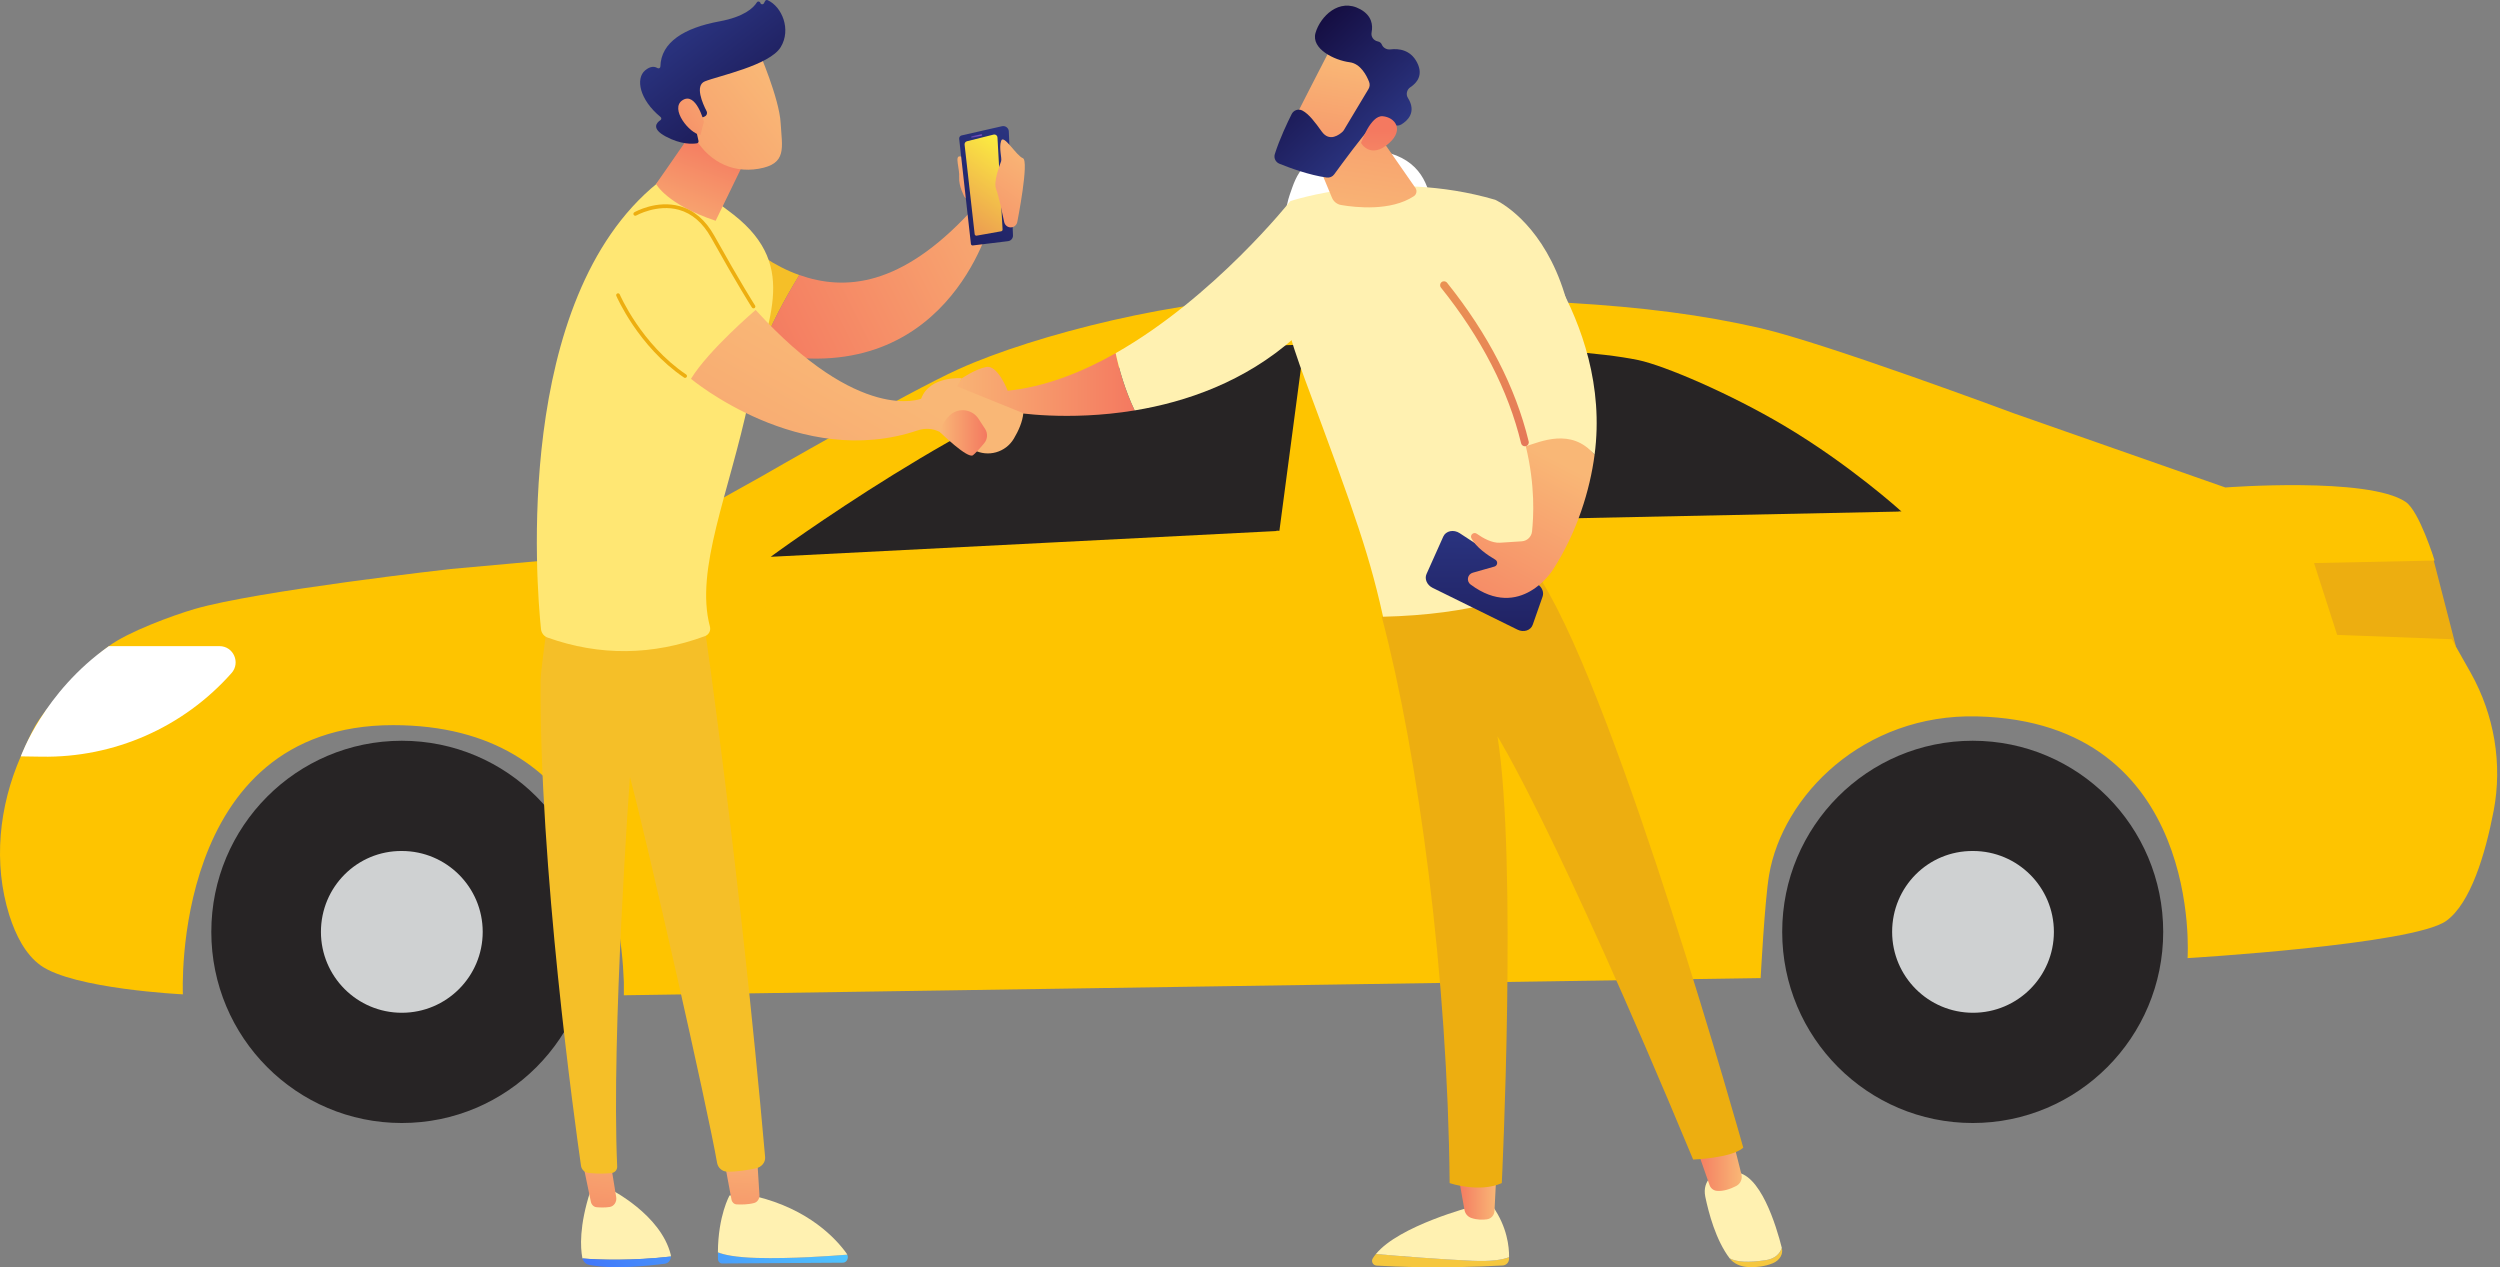<svg width="217" height="110" viewBox="0 0 217 110" fill="none" xmlns="http://www.w3.org/2000/svg">
<rect x="0" y="0" width="217" height="110" fill="#808080" stroke="none"/>
<path d="M125.391 26.238H110.4C110.4 26.238 111.349 18.566 111.946 16.913C112.515 15.313 113.03 12.955 117.909 12.955C122.328 12.955 123.602 15.042 124.09 16.913C124.551 18.783 125.391 26.238 125.391 26.238Z" fill="white"/>
<path d="M197.227 56.084H213.166L211.052 47.897H197.227V56.084Z" fill="#EDAE10"/>
<path d="M0.803 79.423C-0.606 74.896 -0.091 69.99 1.806 65.653C2.294 64.541 2.755 63.511 3.107 62.915C4.327 60.936 7.58 57.466 9.451 56.083C11.077 54.864 14.954 53.427 16.905 52.858C22.3 51.285 39.134 49.388 39.134 49.388L54.151 48.032L66.079 41.364C66.079 41.364 78.766 34.045 83.211 32.039C89.853 29.03 102.756 25.804 111.674 25.804C131.978 25.804 142.794 26.183 152.824 28.488C158.463 29.789 174.754 35.861 174.754 35.861L193.161 42.313C193.161 42.313 205.549 41.364 208.802 43.56C209.995 44.346 211.323 48.656 211.323 48.656L200.859 48.873L202.865 55.108L212.814 55.487L214.467 58.415C216.501 62.047 217.232 66.303 216.446 70.396C215.714 74.191 214.44 78.42 212.326 79.938C209.452 81.999 189.881 83.164 189.881 83.164C189.881 83.164 191.29 62.671 171.61 62.183C161.743 61.939 154.722 69.068 153.556 75.954C153.177 78.176 152.824 84.899 152.824 84.899L54.179 86.39C54.151 86.39 54.179 86.39 54.179 86.39H54.151V85.251C53.907 78.664 51.658 62.942 34.119 62.942C14.764 62.942 15.875 86.309 15.875 86.309C15.875 86.309 6.36 85.848 3.514 83.788C2.213 82.839 1.372 81.212 0.803 79.423Z" fill="#FEC400"/>
<path d="M118.994 45.349L119.942 30.006C119.942 30.006 135.638 29.897 142.198 31.253C144.502 31.741 150.195 34.18 154.857 36.945C160.577 40.334 165.05 44.4 165.05 44.4L118.994 45.349Z" fill="#272425"/>
<path d="M111.051 46.081L113.192 29.924C113.192 29.924 105.141 29.924 96.738 31.985C85.326 34.777 66.892 48.331 66.892 48.331L111.051 46.081Z" fill="#272425"/>
<path d="M111.051 46.081L108.259 78.583" stroke="#FEC400" stroke-width="0.5" stroke-miterlimit="10"/>
<path d="M153.285 78.041L53.501 79.667" stroke="#FEC400" stroke-width="0.5" stroke-miterlimit="10"/>
<path d="M66.892 48.331L62.04 78.854" stroke="#FEC400" stroke-width="0.5" stroke-miterlimit="10"/>
<path d="M165.05 44.427L163.993 63.186" stroke="#FEC400" stroke-width="0.5" stroke-miterlimit="10"/>
<path d="M150.874 55.046H159.251V52.01H150.874V55.046Z" fill="#FEC400"/>
<path d="M97.228 55.046H105.605V52.01H97.228V55.046Z" fill="#FEC400"/>
<path d="M9.45 56.084H19.047C20.267 56.084 20.89 57.52 20.104 58.415C15.929 63.132 9.911 65.788 3.595 65.68L1.806 65.653C1.806 65.653 3.785 60.068 9.45 56.084Z" fill="white"/>
<path d="M154.695 80.887C154.695 90.05 162.095 97.477 171.23 97.477C180.366 97.477 187.766 90.05 187.766 80.887C187.766 71.725 180.366 64.297 171.23 64.297C162.095 64.297 154.695 71.725 154.695 80.887Z" fill="#272425"/>
<path d="M164.237 80.887C164.237 84.764 167.381 87.908 171.257 87.908C175.134 87.908 178.278 84.764 178.278 80.887C178.278 77.011 175.134 73.866 171.257 73.866C167.354 73.839 164.237 76.984 164.237 80.887Z" fill="#CFD1D2"/>
<path d="M18.342 80.887C18.342 90.05 25.742 97.477 34.878 97.477C44.013 97.477 51.414 90.05 51.414 80.887C51.414 71.725 44.013 64.297 34.878 64.297C25.742 64.297 18.342 71.725 18.342 80.887Z" fill="#272425"/>
<path d="M27.857 80.887C27.857 84.764 31.001 87.908 34.878 87.908C38.754 87.908 41.899 84.764 41.899 80.887C41.899 77.011 38.754 73.866 34.878 73.866C31.001 73.839 27.857 76.984 27.857 80.887Z" fill="#CFD1D2"/>
<path d="M58.236 109.067C58.236 109.008 58.233 108.95 58.218 108.89C57.339 105.403 52.978 103.23 52.978 103.23L51.25 103.366C50.256 106.44 50.384 108.326 50.544 109.165C50.548 109.189 50.555 109.211 50.561 109.234C51.987 109.361 54.921 109.444 58.236 109.067Z" fill="#FFF1B1"/>
<path d="M50.562 109.23C50.638 109.51 50.845 109.728 51.11 109.784C53.138 110.212 56.361 109.868 57.714 109.69C58.012 109.651 58.231 109.375 58.236 109.063C54.921 109.441 51.987 109.358 50.562 109.23Z" fill="url(#paint0_linear_48_769)"/>
<path d="M50.555 100.783L51.287 104.311C51.34 104.57 51.539 104.763 51.779 104.786C52.074 104.813 52.492 104.829 52.913 104.768C53.291 104.713 53.554 104.328 53.487 103.916L52.978 100.783H50.555Z" fill="url(#paint1_linear_48_769)"/>
<path d="M65.72 109.189C63.811 109.136 62.825 108.911 62.314 108.702C62.313 108.892 62.314 109.085 62.32 109.286C62.327 109.5 62.485 109.67 62.68 109.669L73.159 109.602C73.494 109.6 73.689 109.211 73.544 108.904C72.171 109.017 68.671 109.271 65.72 109.189Z" fill="url(#paint2_linear_48_769)"/>
<path d="M73.544 108.904C73.531 108.877 73.521 108.85 73.502 108.824C72.577 107.53 70.22 104.952 65.562 103.834L63.327 103.763C63.327 103.763 62.332 105.495 62.314 108.701C62.824 108.91 63.811 109.135 65.72 109.189C68.671 109.271 72.171 109.017 73.544 108.904Z" fill="#FFF1B1"/>
<path d="M62.814 100.478C62.849 100.643 63.315 103.154 63.494 104.127C63.537 104.358 63.717 104.527 63.932 104.54C64.314 104.561 64.931 104.564 65.462 104.419C65.748 104.341 65.941 104.049 65.92 103.725L65.67 99.754L62.814 100.478Z" fill="url(#paint3_linear_48_769)"/>
<path d="M61.121 54.128C61.121 54.128 64.194 75.274 66.413 100.438C66.454 100.906 66.081 101.314 65.621 101.411C64.943 101.554 63.947 101.724 63.123 101.701C62.683 101.689 62.315 101.362 62.241 100.927C61.485 96.49 56.093 72.678 54.678 67.438C54.678 67.438 53.052 89.699 53.572 101.248C53.585 101.535 53.375 101.784 53.089 101.818C52.656 101.867 51.964 101.906 51.083 101.812C50.749 101.776 50.479 101.523 50.431 101.19C49.893 97.435 46.794 75.084 46.926 58.983C46.934 58.076 47.99 50.616 47.99 50.616L61.121 54.128Z" fill="#F5BF28"/>
<path d="M87.469 33.914C87.469 33.914 86.608 31.647 85.603 31.854C84.598 32.062 83.499 32.835 83.499 32.835L81.884 35.021C81.884 35.021 86.416 36.809 88.011 35.785C88.011 35.785 92.641 36.586 98.487 35.625C97.641 33.836 97.137 32.045 96.841 30.655C93.879 32.333 90.689 33.586 87.469 33.914Z" fill="url(#paint4_linear_48_769)"/>
<path d="M111.993 17.464C111.993 17.464 105.365 25.823 96.84 30.654C97.136 32.044 97.641 33.835 98.487 35.624C102.909 34.897 108.027 33.164 112.365 29.311L111.993 17.464Z" fill="#FFF1B1"/>
<path d="M62.312 18.569L62.723 29.634C63.892 30.037 65.005 30.35 66.064 30.584C66.728 28.447 68.187 25.825 69.382 23.875C64.991 22.322 62.312 18.569 62.312 18.569Z" fill="#F5BF28"/>
<path d="M84.235 18.375C78.211 24.886 73.336 25.269 69.382 23.87C68.187 25.82 66.728 28.442 66.065 30.578C82.15 34.129 85.939 19.324 85.939 19.324L84.235 18.375Z" fill="url(#paint5_linear_48_769)"/>
<path d="M47.529 55.342C47.212 55.229 46.992 54.942 46.958 54.608C46.549 50.638 44.57 26.021 57.065 15.895C57.065 15.895 57.781 14.018 63.671 18.631C69.561 23.245 66.408 28.081 64.997 34.751C63.291 42.823 60.297 49.42 61.622 54.387C61.713 54.73 61.533 55.09 61.2 55.213C56.626 56.901 52.068 56.957 47.529 55.342Z" fill="#FFE773"/>
<path d="M61.939 8.52C61.935 8.87 56.946 15.965 56.946 15.965C56.946 15.965 57.842 17.731 62.117 19.165L65.808 11.568L61.939 8.52Z" fill="url(#paint6_linear_48_769)"/>
<path d="M59.977 32.881C59.977 32.881 69.443 40.818 79.664 37.355C80.299 37.14 80.992 37.187 81.584 37.499L84.522 39.053C85.756 39.705 87.283 39.277 87.999 38.079C88.407 37.395 88.755 36.614 88.825 35.866L83.074 33.536L83.498 32.83C83.498 32.83 80.691 32.592 79.956 34.606C79.956 34.606 74.609 36.834 65.59 26.902C65.591 26.902 61.499 30.385 59.977 32.881Z" fill="url(#paint7_linear_48_769)"/>
<path d="M59.467 32.802C59.436 32.802 59.404 32.794 59.377 32.774C55.391 30.078 53.516 25.727 53.497 25.683C53.462 25.6 53.501 25.506 53.583 25.471C53.666 25.436 53.761 25.474 53.796 25.557C53.813 25.6 55.654 29.865 59.558 32.506C59.632 32.556 59.652 32.656 59.602 32.731C59.57 32.777 59.519 32.802 59.467 32.802Z" fill="#EDAE10"/>
<path d="M65.404 26.767C65.35 26.767 65.298 26.741 65.267 26.693C65.255 26.675 64.037 24.777 61.718 20.619C61.005 19.341 60.068 18.531 58.933 18.213C57.053 17.687 55.241 18.697 55.222 18.707C55.145 18.75 55.046 18.724 55.001 18.646C54.957 18.568 54.984 18.469 55.062 18.425C55.14 18.381 57.004 17.336 59.017 17.9C60.24 18.242 61.244 19.103 62.002 20.461C64.315 24.609 65.528 26.5 65.54 26.518C65.588 26.593 65.567 26.694 65.492 26.742C65.464 26.759 65.434 26.767 65.404 26.767Z" fill="#EDAE10"/>
<path d="M65.867 4.456C65.867 4.456 67.642 8.539 67.761 10.681C67.881 12.824 68.342 14.215 65.867 14.646C63.392 15.078 61.307 13.843 60.178 11.709C60.178 11.709 58.408 8.419 58.805 7.072C59.202 5.726 65.867 4.456 65.867 4.456Z" fill="url(#paint8_linear_48_769)"/>
<path d="M61.024 10.175L61.164 10.113C61.343 10.034 61.42 9.821 61.33 9.646C60.981 8.971 60.3 7.424 61.18 7.063C62.312 6.598 66.799 5.682 67.767 4.088C68.697 2.556 67.873 0.579 66.634 0.016C66.551 -0.021 66.454 0.008 66.411 0.089L66.308 0.284C66.237 0.418 66.039 0.398 65.998 0.252C65.957 0.113 65.772 0.086 65.695 0.209C65.397 0.686 64.594 1.459 62.446 1.855C59.392 2.42 57.373 3.656 57.323 5.769C57.32 5.903 57.178 5.978 57.063 5.908C56.837 5.77 56.476 5.706 55.994 6.112C55.156 6.818 55.499 8.649 57.337 10.156C57.424 10.227 57.424 10.363 57.329 10.425C56.996 10.642 56.499 11.159 57.787 11.848C59.118 12.561 60.112 12.502 60.495 12.439C60.59 12.423 60.651 12.331 60.631 12.237L60.222 10.381C60.199 10.275 60.279 10.176 60.386 10.176H61.024V10.175Z" fill="url(#paint9_linear_48_769)"/>
<path d="M61.1 10.565C61.1 10.565 60.423 7.957 59.255 8.689C58.087 9.42 59.861 11.611 60.8 11.709L61.1 10.565Z" fill="url(#paint10_linear_48_769)"/>
<path d="M81.584 37.501C81.584 37.501 83.989 39.857 84.454 39.514C84.619 39.392 85.036 38.949 85.44 38.455C85.725 38.107 85.755 37.615 85.51 37.237L84.942 36.36C84.401 35.525 83.244 35.35 82.494 36.003C82.116 36.333 81.773 36.81 81.584 37.501Z" fill="url(#paint11_linear_48_769)"/>
<path d="M120.26 54.508C118.964 48.343 117.667 44.774 113.327 33.09C111.961 29.412 110.721 25.692 111.32 21.815L111.993 17.46C111.993 17.46 120.429 14.602 129.78 17.34C129.78 17.34 142.537 22.888 133.872 50.289C129.966 54.665 125.395 55.911 120.26 54.508Z" fill="#FFF1B1"/>
<path d="M113.43 11.904L115.617 17.165C115.755 17.498 116.053 17.734 116.408 17.795C117.669 18.012 120.72 18.35 122.722 17.031C122.961 16.874 123.022 16.549 122.859 16.314L118.817 10.506L113.43 11.904Z" fill="url(#paint12_linear_48_769)"/>
<path d="M115.691 3.853C115.599 3.94 111.815 11.381 111.815 11.381L116.105 13.455L120.739 6.935C120.738 6.935 117.229 2.404 115.691 3.853Z" fill="url(#paint13_linear_48_769)"/>
<path d="M118.789 7.719L116.649 11.29C116.617 11.344 116.578 11.393 116.532 11.436C116.277 11.673 115.406 12.363 114.732 11.424C114.158 10.623 113.619 9.894 113.042 9.594C112.705 9.418 112.29 9.559 112.119 9.898C111.766 10.597 111.083 12.024 110.654 13.375C110.547 13.714 110.721 14.078 111.051 14.211C111.92 14.563 113.636 15.201 115.16 15.411C115.41 15.445 115.658 15.34 115.807 15.136C116.463 14.236 118.31 11.724 118.94 11.095C119.526 10.511 120.607 10.731 121.094 10.871C121.279 10.925 121.476 10.899 121.64 10.8C122.135 10.502 122.997 9.76 122.208 8.502C122.013 8.19 122.112 7.774 122.42 7.571C122.972 7.208 123.571 6.526 123 5.421C122.423 4.303 121.392 4.202 120.689 4.288C120.379 4.326 120.063 4.163 119.944 3.873C119.891 3.744 119.786 3.635 119.591 3.595C119.223 3.52 118.981 3.183 119.054 2.814C119.178 2.181 119.084 1.359 118.075 0.803C116.224 -0.216 114.602 1.445 114.19 2.846C113.778 4.248 115.847 5.238 117.15 5.403C118.106 5.525 118.63 6.569 118.841 7.116C118.917 7.315 118.898 7.536 118.789 7.719Z" fill="url(#paint14_linear_48_769)"/>
<path d="M118.136 12.411C118.136 12.411 118.96 10 120.013 10.088C121.067 10.177 121.897 11.227 120.591 12.409C118.966 13.878 118.136 12.411 118.136 12.411Z" fill="url(#paint15_linear_48_769)"/>
<path d="M119.43 108.848C121.467 109.024 125.003 109.31 127.79 109.433C129.466 109.507 130.431 109.343 130.986 109.121C130.985 109.183 130.984 109.242 130.981 109.298C130.968 109.591 130.73 109.826 130.434 109.843C125.166 110.137 120.977 109.945 119.486 109.854C119.178 109.835 118.994 109.5 119.151 109.236C119.231 109.104 119.326 108.975 119.43 108.848Z" fill="#F5C73F"/>
<path d="M127.79 109.435C125.003 109.312 121.467 109.026 119.43 108.849C121.432 106.389 127.79 104.731 127.79 104.731H129.586C130.821 106.513 131 108.21 130.987 109.121C130.431 109.345 129.466 109.509 127.79 109.435Z" fill="#FFF1B1"/>
<path d="M129.888 101.792L129.72 105.121C129.702 105.481 129.432 105.784 129.072 105.836C128.713 105.888 128.232 105.894 127.723 105.724C127.409 105.62 127.176 105.355 127.119 105.033L126.538 101.792H129.888Z" fill="url(#paint16_linear_48_769)"/>
<path d="M153.211 109.394C154.095 109.27 154.494 108.811 154.662 108.32C154.663 108.324 154.665 108.328 154.665 108.333C154.795 108.852 154.494 109.389 153.891 109.644C153.163 109.952 152.367 110.005 151.749 109.979C151.086 109.952 150.478 109.677 150.143 109.238L150.138 109.231C150.803 109.56 151.738 109.599 153.211 109.394Z" fill="#F5C73F"/>
<path d="M149.045 101.756H150.526C152.782 101.71 154.198 106.473 154.662 108.318C154.494 108.809 154.095 109.269 153.211 109.392C151.738 109.597 150.803 109.559 150.137 109.229C148.919 107.623 148.315 105.272 148.024 103.9C147.694 102.34 149.045 101.756 149.045 101.756Z" fill="#FFF1B1"/>
<path d="M150.336 98.667L151.158 101.942C151.259 102.343 151.067 102.758 150.696 102.948C150.237 103.184 149.589 103.433 148.994 103.362C148.714 103.328 148.481 103.13 148.389 102.867L147.182 99.422L150.336 98.667Z" fill="url(#paint17_linear_48_769)"/>
<path d="M151.317 99.621C150.294 100.529 146.966 100.649 146.966 100.649C134.98 71.847 129.983 63.918 129.983 63.918C131.714 74.789 130.356 102.694 130.356 102.694C128.378 103.568 125.828 102.694 125.828 102.694C125.667 84.897 123.164 65.773 119.937 53.536C128.038 53.353 132.441 51.585 133.848 50.472C140.6 61.371 151.317 99.621 151.317 99.621Z" fill="#EDAE10"/>
<path d="M83.725 17.108C83.725 17.108 83.199 16.154 83.255 15.387C83.312 14.62 82.834 13.492 83.342 13.576C83.851 13.659 83.956 13.591 84.093 14.512C84.231 15.433 85.472 18.829 83.725 17.108Z" fill="url(#paint18_linear_48_769)"/>
<path d="M87.566 11.409C87.56 11.265 87.49 11.131 87.376 11.043C87.262 10.956 87.114 10.924 86.974 10.956L83.468 11.754C83.332 11.785 83.241 11.913 83.256 12.052L84.275 21.174C84.28 21.214 84.3 21.249 84.331 21.274C84.361 21.299 84.401 21.31 84.44 21.305L87.501 20.933C87.751 20.903 87.936 20.685 87.927 20.433L87.566 11.409Z" fill="url(#paint19_linear_48_769)"/>
<path d="M86.58 11.934C86.575 11.853 86.534 11.777 86.468 11.728C86.403 11.68 86.319 11.663 86.239 11.683L83.933 12.26C83.799 12.293 83.711 12.421 83.726 12.557L84.601 20.326C84.606 20.366 84.627 20.403 84.66 20.428C84.692 20.452 84.734 20.462 84.774 20.455L86.901 20.076C86.975 20.062 87.027 19.996 87.023 19.921L86.58 11.934Z" fill="url(#paint20_linear_48_769)"/>
<path d="M85.254 11.722C85.26 11.75 85.222 11.781 85.17 11.792L84.399 11.951C84.347 11.962 84.299 11.949 84.294 11.921L84.288 11.894C84.283 11.867 84.32 11.836 84.372 11.825L85.144 11.665C85.196 11.654 85.243 11.668 85.249 11.695L85.254 11.722Z" fill="url(#paint21_linear_48_769)"/>
<path d="M88.784 13.729C88.217 13.52 87.109 11.599 86.897 12.231C86.685 12.863 86.986 13.729 86.897 13.997C86.807 14.266 86.194 15.758 86.47 16.445C86.669 16.941 86.997 18.465 87.165 19.276C87.221 19.545 87.457 19.737 87.732 19.738C88.006 19.738 88.243 19.546 88.299 19.276C88.32 19.168 89.35 13.938 88.784 13.729Z" fill="url(#paint22_linear_48_769)"/>
<path d="M125.873 46.109C125.601 46.166 125.383 46.335 125.278 46.57L123.823 49.822C123.63 50.252 123.863 50.785 124.347 51.023L131.725 54.657C131.978 54.782 132.266 54.807 132.517 54.726C132.767 54.645 132.957 54.466 133.039 54.232L133.896 51.788C134.03 51.409 133.853 50.965 133.47 50.715L126.69 46.273C126.444 46.112 126.145 46.052 125.873 46.109Z" fill="url(#paint23_linear_48_769)"/>
<path d="M138.409 39.477C139.987 27.548 130.804 18.375 130.804 18.375L125.34 24.752C129.489 29.928 131.46 34.671 132.361 38.397C133.555 38.048 136.431 37.498 138.409 39.477Z" fill="#FFF1B1"/>
<path d="M132.36 38.737C132.208 38.737 132.069 38.633 132.032 38.478C130.922 33.886 128.581 29.339 125.076 24.966C124.959 24.82 124.982 24.607 125.129 24.489C125.274 24.372 125.487 24.396 125.604 24.541C129.172 28.994 131.556 33.629 132.69 38.319C132.734 38.501 132.622 38.684 132.441 38.727C132.414 38.734 132.387 38.737 132.36 38.737Z" fill="url(#paint24_linear_48_769)"/>
<path d="M132.44 38.732C133.277 42.194 133.109 44.892 132.982 46.125C132.934 46.589 132.561 46.953 132.095 46.985C131.566 47.022 130.846 47.071 130.202 47.108C129.495 47.149 128.71 46.701 128.185 46.328C127.916 46.136 127.57 46.434 127.72 46.727C128.112 47.495 129.106 48.178 129.791 48.58C130.041 48.726 129.994 49.099 129.716 49.178L127.835 49.712C127.622 49.772 127.462 49.948 127.422 50.166C127.382 50.385 127.47 50.605 127.648 50.737C131.978 53.951 134.782 49.47 134.782 49.47C136.908 46.181 138.008 42.521 138.409 39.483C136.401 37.059 133.635 38.383 132.44 38.732Z" fill="url(#paint25_linear_48_769)"/>
<defs>
<linearGradient id="paint0_linear_48_769" x1="69.966" y1="97.068" x2="41.558" y2="119.348" gradientUnits="userSpaceOnUse">
<stop stop-color="#53D8FF"/>
<stop offset="1" stop-color="#3840F7"/>
</linearGradient>
<linearGradient id="paint1_linear_48_769" x1="52.604" y1="97.388" x2="51.11" y2="110.409" gradientUnits="userSpaceOnUse">
<stop stop-color="#F9B776"/>
<stop offset="1" stop-color="#F47960"/>
</linearGradient>
<linearGradient id="paint2_linear_48_769" x1="75.008" y1="103.491" x2="46.6" y2="125.771" gradientUnits="userSpaceOnUse">
<stop stop-color="#53D8FF"/>
<stop offset="1" stop-color="#3840F7"/>
</linearGradient>
<linearGradient id="paint3_linear_48_769" x1="64.54" y1="98.77" x2="63.869" y2="111.859" gradientUnits="userSpaceOnUse">
<stop stop-color="#F9B776"/>
<stop offset="1" stop-color="#F47960"/>
</linearGradient>
<linearGradient id="paint4_linear_48_769" x1="81.884" y1="33.378" x2="98.487" y2="33.378" gradientUnits="userSpaceOnUse">
<stop stop-color="#F9B776"/>
<stop offset="1" stop-color="#F47960"/>
</linearGradient>
<linearGradient id="paint5_linear_48_769" x1="92.188" y1="17.445" x2="66.128" y2="30.393" gradientUnits="userSpaceOnUse">
<stop stop-color="#F9B776"/>
<stop offset="1" stop-color="#F47960"/>
</linearGradient>
<linearGradient id="paint6_linear_48_769" x1="58.549" y1="21.496" x2="62.017" y2="12.036" gradientUnits="userSpaceOnUse">
<stop stop-color="#F9B776"/>
<stop offset="1" stop-color="#F47960"/>
</linearGradient>
<linearGradient id="paint7_linear_48_769" x1="75.7" y1="32.502" x2="49.924" y2="77.239" gradientUnits="userSpaceOnUse">
<stop stop-color="#F9B776"/>
<stop offset="1" stop-color="#F47960"/>
</linearGradient>
<linearGradient id="paint8_linear_48_769" x1="67.056" y1="7.303" x2="46.415" y2="23.724" gradientUnits="userSpaceOnUse">
<stop stop-color="#F9B776"/>
<stop offset="1" stop-color="#F47960"/>
</linearGradient>
<linearGradient id="paint9_linear_48_769" x1="59.095" y1="1.895" x2="68.561" y2="14.068" gradientUnits="userSpaceOnUse">
<stop stop-color="#2B3582"/>
<stop offset="1" stop-color="#150E42"/>
</linearGradient>
<linearGradient id="paint10_linear_48_769" x1="64.98" y1="6.402" x2="54.823" y2="14.165" gradientUnits="userSpaceOnUse">
<stop stop-color="#F9B776"/>
<stop offset="1" stop-color="#F47960"/>
</linearGradient>
<linearGradient id="paint11_linear_48_769" x1="81.584" y1="37.577" x2="85.675" y2="37.577" gradientUnits="userSpaceOnUse">
<stop stop-color="#F9B776"/>
<stop offset="1" stop-color="#F47960"/>
</linearGradient>
<linearGradient id="paint12_linear_48_769" x1="117.365" y1="19.763" x2="120.886" y2="-3.618" gradientUnits="userSpaceOnUse">
<stop stop-color="#F9B776"/>
<stop offset="1" stop-color="#F47960"/>
</linearGradient>
<linearGradient id="paint13_linear_48_769" x1="116.938" y1="5.26" x2="114.274" y2="20.922" gradientUnits="userSpaceOnUse">
<stop stop-color="#F9B776"/>
<stop offset="1" stop-color="#F47960"/>
</linearGradient>
<linearGradient id="paint14_linear_48_769" x1="119.734" y1="12.675" x2="111.889" y2="4.351" gradientUnits="userSpaceOnUse">
<stop stop-color="#2B3582"/>
<stop offset="1" stop-color="#150E42"/>
</linearGradient>
<linearGradient id="paint15_linear_48_769" x1="119.245" y1="22.361" x2="119.719" y2="11.362" gradientUnits="userSpaceOnUse">
<stop stop-color="#F9B776"/>
<stop offset="1" stop-color="#F47960"/>
</linearGradient>
<linearGradient id="paint16_linear_48_769" x1="129.889" y1="103.83" x2="126.539" y2="103.83" gradientUnits="userSpaceOnUse">
<stop stop-color="#F9B776"/>
<stop offset="1" stop-color="#F47960"/>
</linearGradient>
<linearGradient id="paint17_linear_48_769" x1="151.185" y1="101.02" x2="147.182" y2="101.02" gradientUnits="userSpaceOnUse">
<stop stop-color="#F9B776"/>
<stop offset="1" stop-color="#F47960"/>
</linearGradient>
<linearGradient id="paint18_linear_48_769" x1="84.891" y1="14.132" x2="81.135" y2="19.425" gradientUnits="userSpaceOnUse">
<stop stop-color="#F9B776"/>
<stop offset="1" stop-color="#F47960"/>
</linearGradient>
<linearGradient id="paint19_linear_48_769" x1="89.188" y1="11.19" x2="76.033" y2="29.729" gradientUnits="userSpaceOnUse">
<stop stop-color="#2B3582"/>
<stop offset="1" stop-color="#150E42"/>
</linearGradient>
<linearGradient id="paint20_linear_48_769" x1="88.284" y1="12.099" x2="77.687" y2="27.034" gradientUnits="userSpaceOnUse">
<stop stop-color="#FDF53F"/>
<stop offset="1" stop-color="#D93C65"/>
</linearGradient>
<linearGradient id="paint21_linear_48_769" x1="84.967" y1="11.589" x2="84.825" y2="12.516" gradientUnits="userSpaceOnUse">
<stop stop-color="#8D55D1"/>
<stop offset="0.996" stop-color="#1C2873"/>
</linearGradient>
<linearGradient id="paint22_linear_48_769" x1="89.486" y1="13.117" x2="81.712" y2="24.073" gradientUnits="userSpaceOnUse">
<stop stop-color="#F9B776"/>
<stop offset="1" stop-color="#F47960"/>
</linearGradient>
<linearGradient id="paint23_linear_48_769" x1="128.854" y1="45.293" x2="128.834" y2="64.814" gradientUnits="userSpaceOnUse">
<stop stop-color="#2B3582"/>
<stop offset="1" stop-color="#150E42"/>
</linearGradient>
<linearGradient id="paint24_linear_48_769" x1="143.427" y1="-16.374" x2="119.236" y2="63.02" gradientUnits="userSpaceOnUse">
<stop stop-color="#FDF53F"/>
<stop offset="1" stop-color="#D93C65"/>
</linearGradient>
<linearGradient id="paint25_linear_48_769" x1="135.389" y1="40.095" x2="126.423" y2="57.318" gradientUnits="userSpaceOnUse">
<stop stop-color="#F9B776"/>
<stop offset="1" stop-color="#F47960"/>
</linearGradient>
</defs>
</svg>
